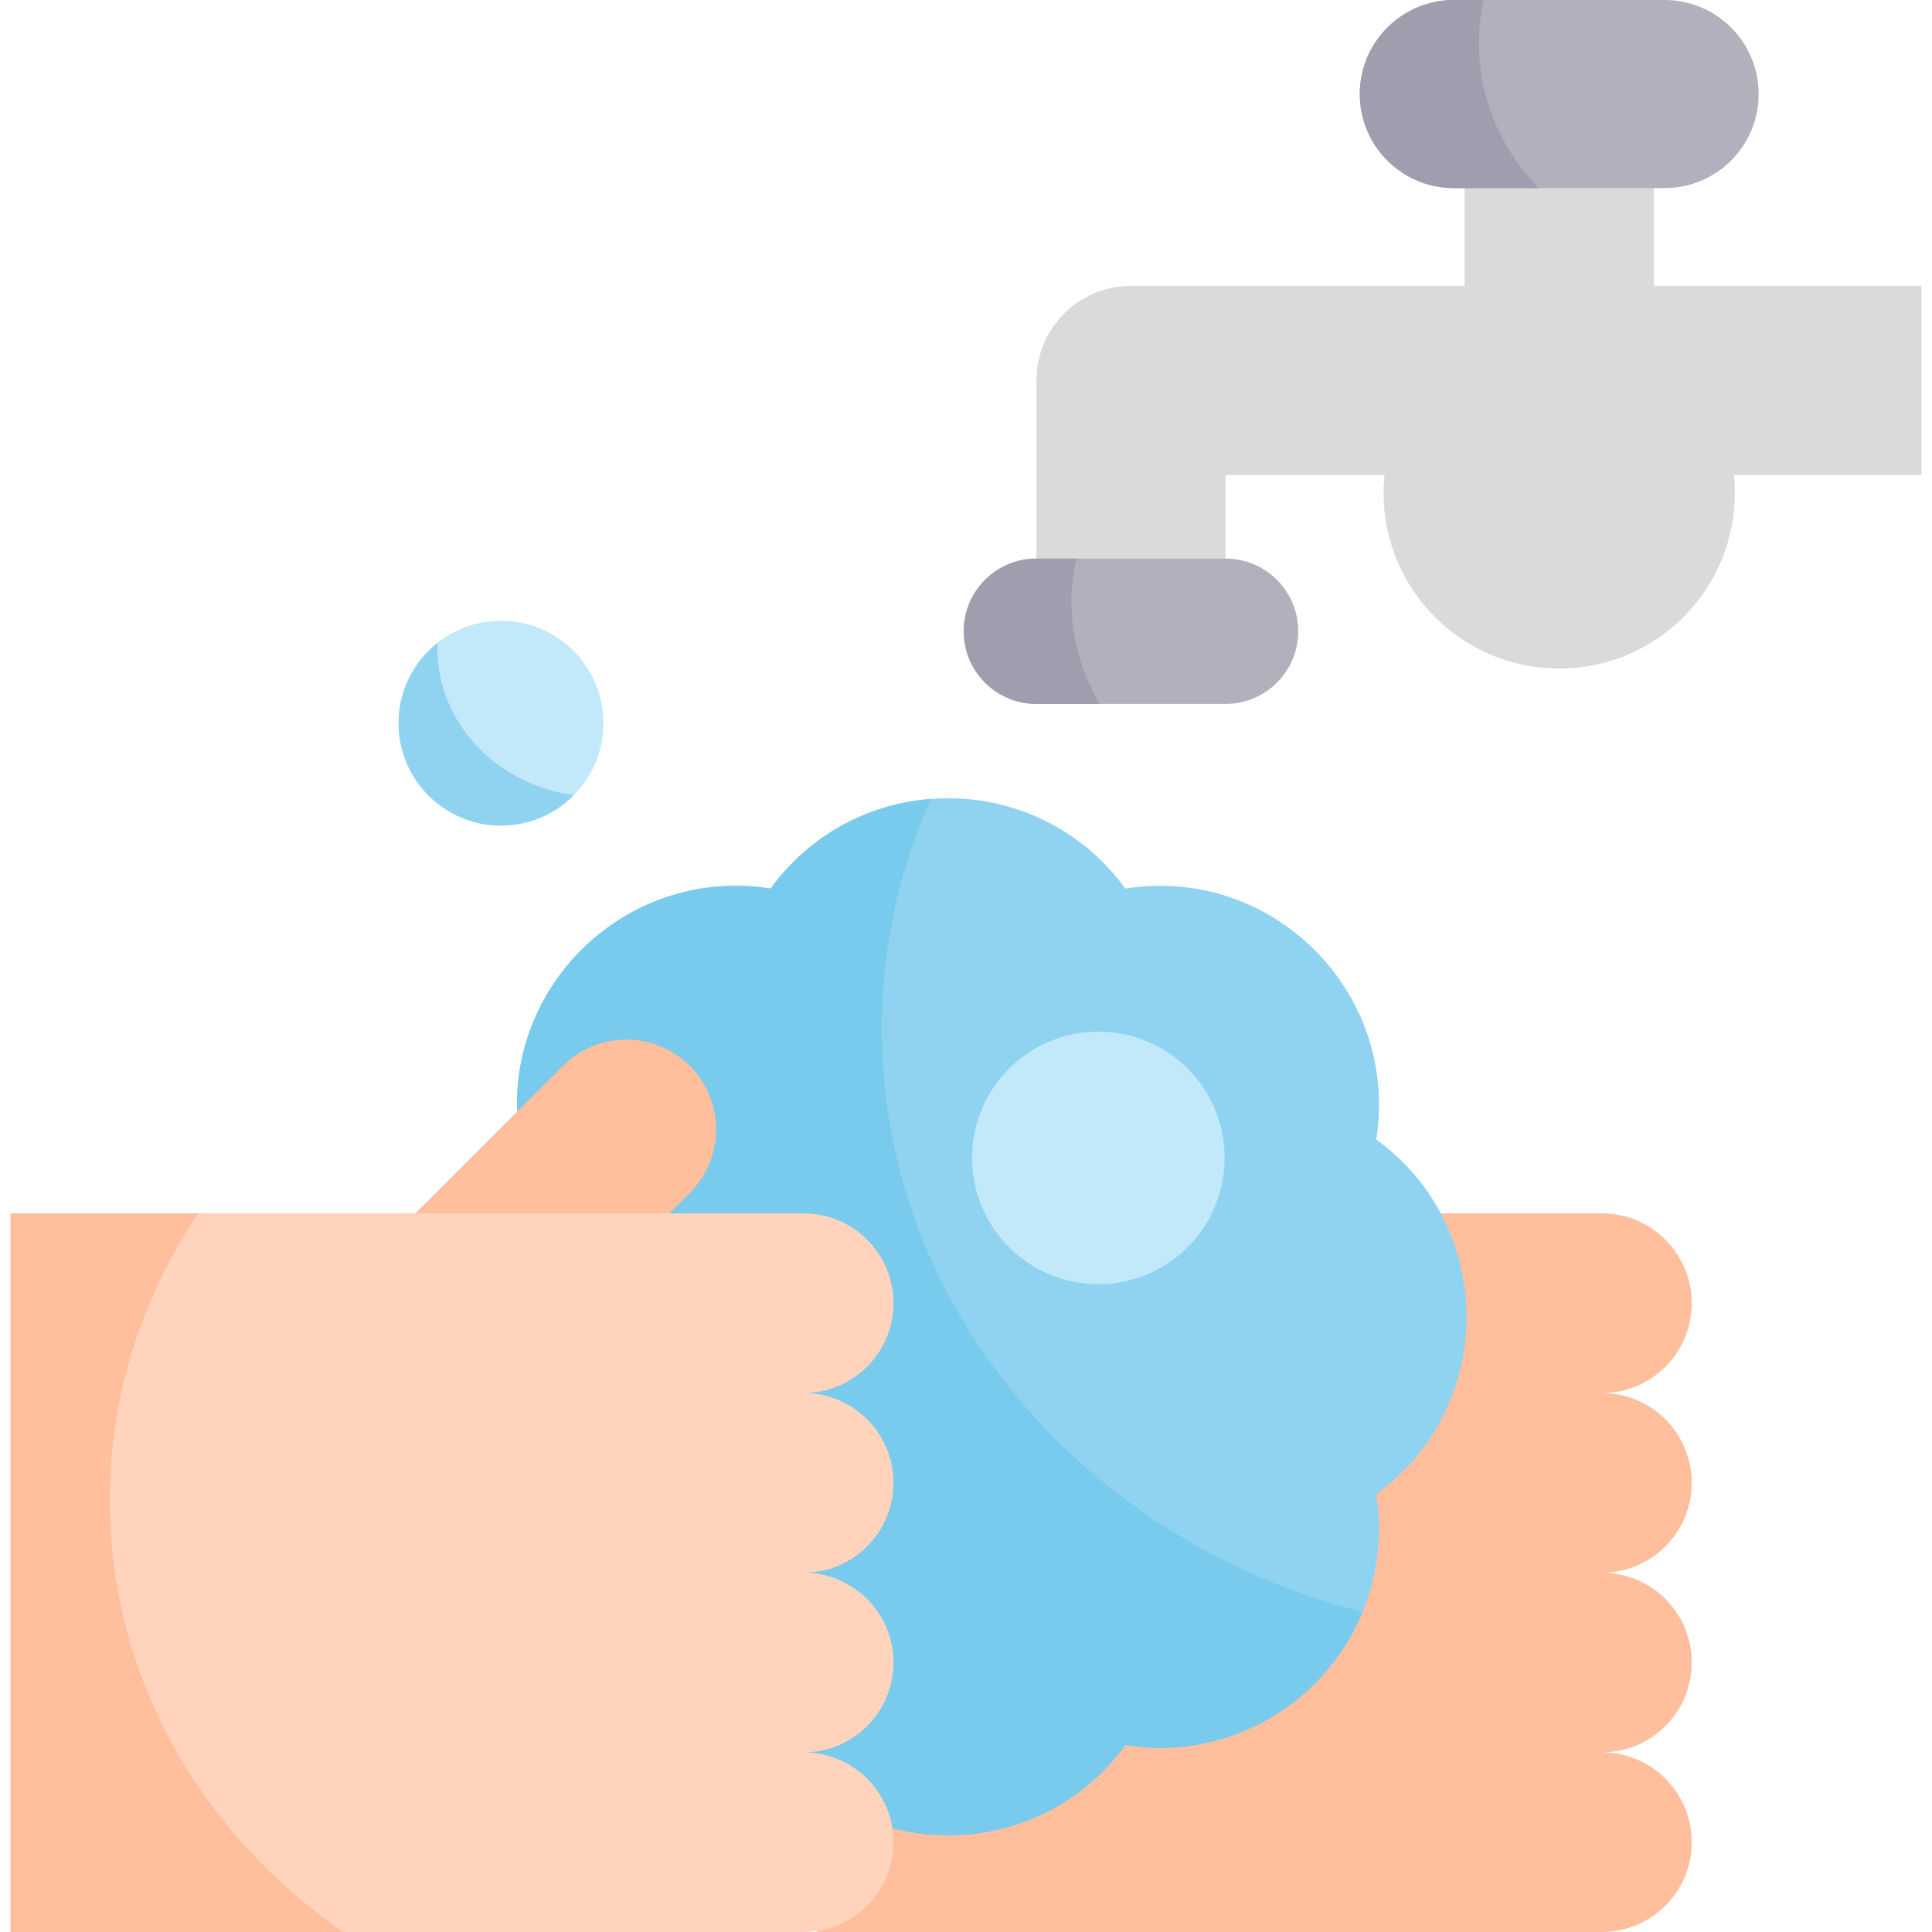 <svg id="Capa_1" enable-background="new 0 0 497 497" height="512" viewBox="0 0 497 497" width="512" xmlns="http://www.w3.org/2000/svg"><g><path d="m494.283 73.547h-68.853v-49.352h-48.654v49.352h-85.836c-13.435 0-24.327 10.892-24.327 24.327v45.818l24.327 18.697 24.327-18.697v-21.491h40.875c-.152 1.51-.231 3.041-.231 4.591 0 24.959 20.233 45.191 45.191 45.191 24.959 0 45.191-20.233 45.191-45.191 0-1.55-.079-3.081-.231-4.591h48.22v-48.654z" fill="#dadada"/><path d="m412.081 312.135c12.762 0 23.108 10.346 23.108 23.108 0 12.762-10.346 23.108-23.108 23.108 12.762 0 23.108 10.346 23.108 23.108 0 12.762-10.346 23.108-23.108 23.108 12.762 0 23.108 10.346 23.108 23.108 0 12.762-10.346 23.108-23.108 23.108 12.762 0 23.108 10.346 23.108 23.108 0 12.762-10.346 23.108-23.108 23.108h-202.038v-184.864z" fill="#ffbe9c"/><path d="m133.007 285.963c-1.138-34.692 29.757-62.988 65.188-57.389l.045.007c22.522-30.985 68.72-30.985 91.242 0l.045-.007c37.829-5.977 70.488 26.681 64.51 64.51l-.007.045c30.985 22.522 30.985 68.72 0 91.242l.007.045c5.977 37.829-26.682 70.488-64.511 64.51l-.045-.007c-14.414 19.83-38.52 26.947-59.916 21.395h-96.59z" fill="#90d3f1"/><path d="m226.833 264.66c0-20.933 4.488-40.896 12.606-59.126-15.664 1.217-30.904 8.885-41.197 23.046l-.045-.007c-35.432-5.598-66.326 22.698-65.188 57.39l-.03 184.352h96.59c21.396 5.552 45.502-1.565 59.916-21.395l.045.007c27.068 4.277 51.481-11.231 60.995-34.257-71.307-18.111-123.692-78.407-123.692-150.01z" fill="#78cbec"/><path d="m177.452 274.198c-9.024-9.024-23.656-9.024-32.68 0l-43.992 43.992 32.68 32.68 43.992-43.992c9.024-9.024 9.024-23.656 0-32.68z" fill="#ffbe9c"/><path d="m206.736 312.135c12.762 0 23.108 10.346 23.108 23.108 0 12.762-10.346 23.108-23.108 23.108 12.762 0 23.108 10.346 23.108 23.108 0 12.762-10.346 23.108-23.108 23.108 12.762 0 23.108 10.346 23.108 23.108 0 12.762-10.346 23.108-23.108 23.108 12.762 0 23.108 10.346 23.108 23.108 0 12.762-10.346 23.108-23.108 23.108h-204.019v-184.864z" fill="#ffd3bc"/><circle cx="282.549" cy="297.867" fill="#c1e9fa" r="32.486"/><circle cx="128.874" cy="186.035" fill="#c1e9fa" r="26.347"/><path d="m112.527 166.837c0-.499.02-.994.041-1.488-6.112 4.825-10.041 12.294-10.041 20.686 0 14.551 11.796 26.347 26.347 26.347 7.325 0 13.949-2.991 18.725-7.816-19.844-2.725-35.072-18.577-35.072-37.729z" fill="#90d3f1"/><path d="m428.212 0h-54.219c-13.362 0-24.194 10.832-24.194 24.194 0 13.362 10.832 24.194 24.194 24.194h54.219c13.362 0 24.194-10.832 24.194-24.194 0-13.362-10.832-24.194-24.194-24.194z" fill="#b2b0bc"/><path d="m315.267 143.691h-48.654c-10.326 0-18.697 8.371-18.697 18.697s8.371 18.697 18.697 18.697h48.654c10.326 0 18.697-8.371 18.697-18.697s-8.371-18.697-18.697-18.697z" fill="#b2b0bc"/><path d="m28.245 385.908c0-27.156 8.372-52.468 22.813-73.773h-48.341v184.865h85.654c-36.432-24.944-60.126-65.407-60.126-111.092z" fill="#ffbe9c"/><g fill="#a19dae"><path d="m275.613 154.779c0-3.783.448-7.483 1.261-11.088h-10.261c-10.326 0-18.697 8.371-18.697 18.697s8.371 18.697 18.697 18.697h16.302c-4.68-8.038-7.302-16.935-7.302-26.306z"/><path d="m380.448 11.213c0-3.845.424-7.594 1.22-11.213h-7.675c-13.362 0-24.194 10.832-24.194 24.194 0 13.362 10.832 24.194 24.194 24.194h21.883c-9.561-9.719-15.428-22.789-15.428-37.175z"/></g></g></svg>